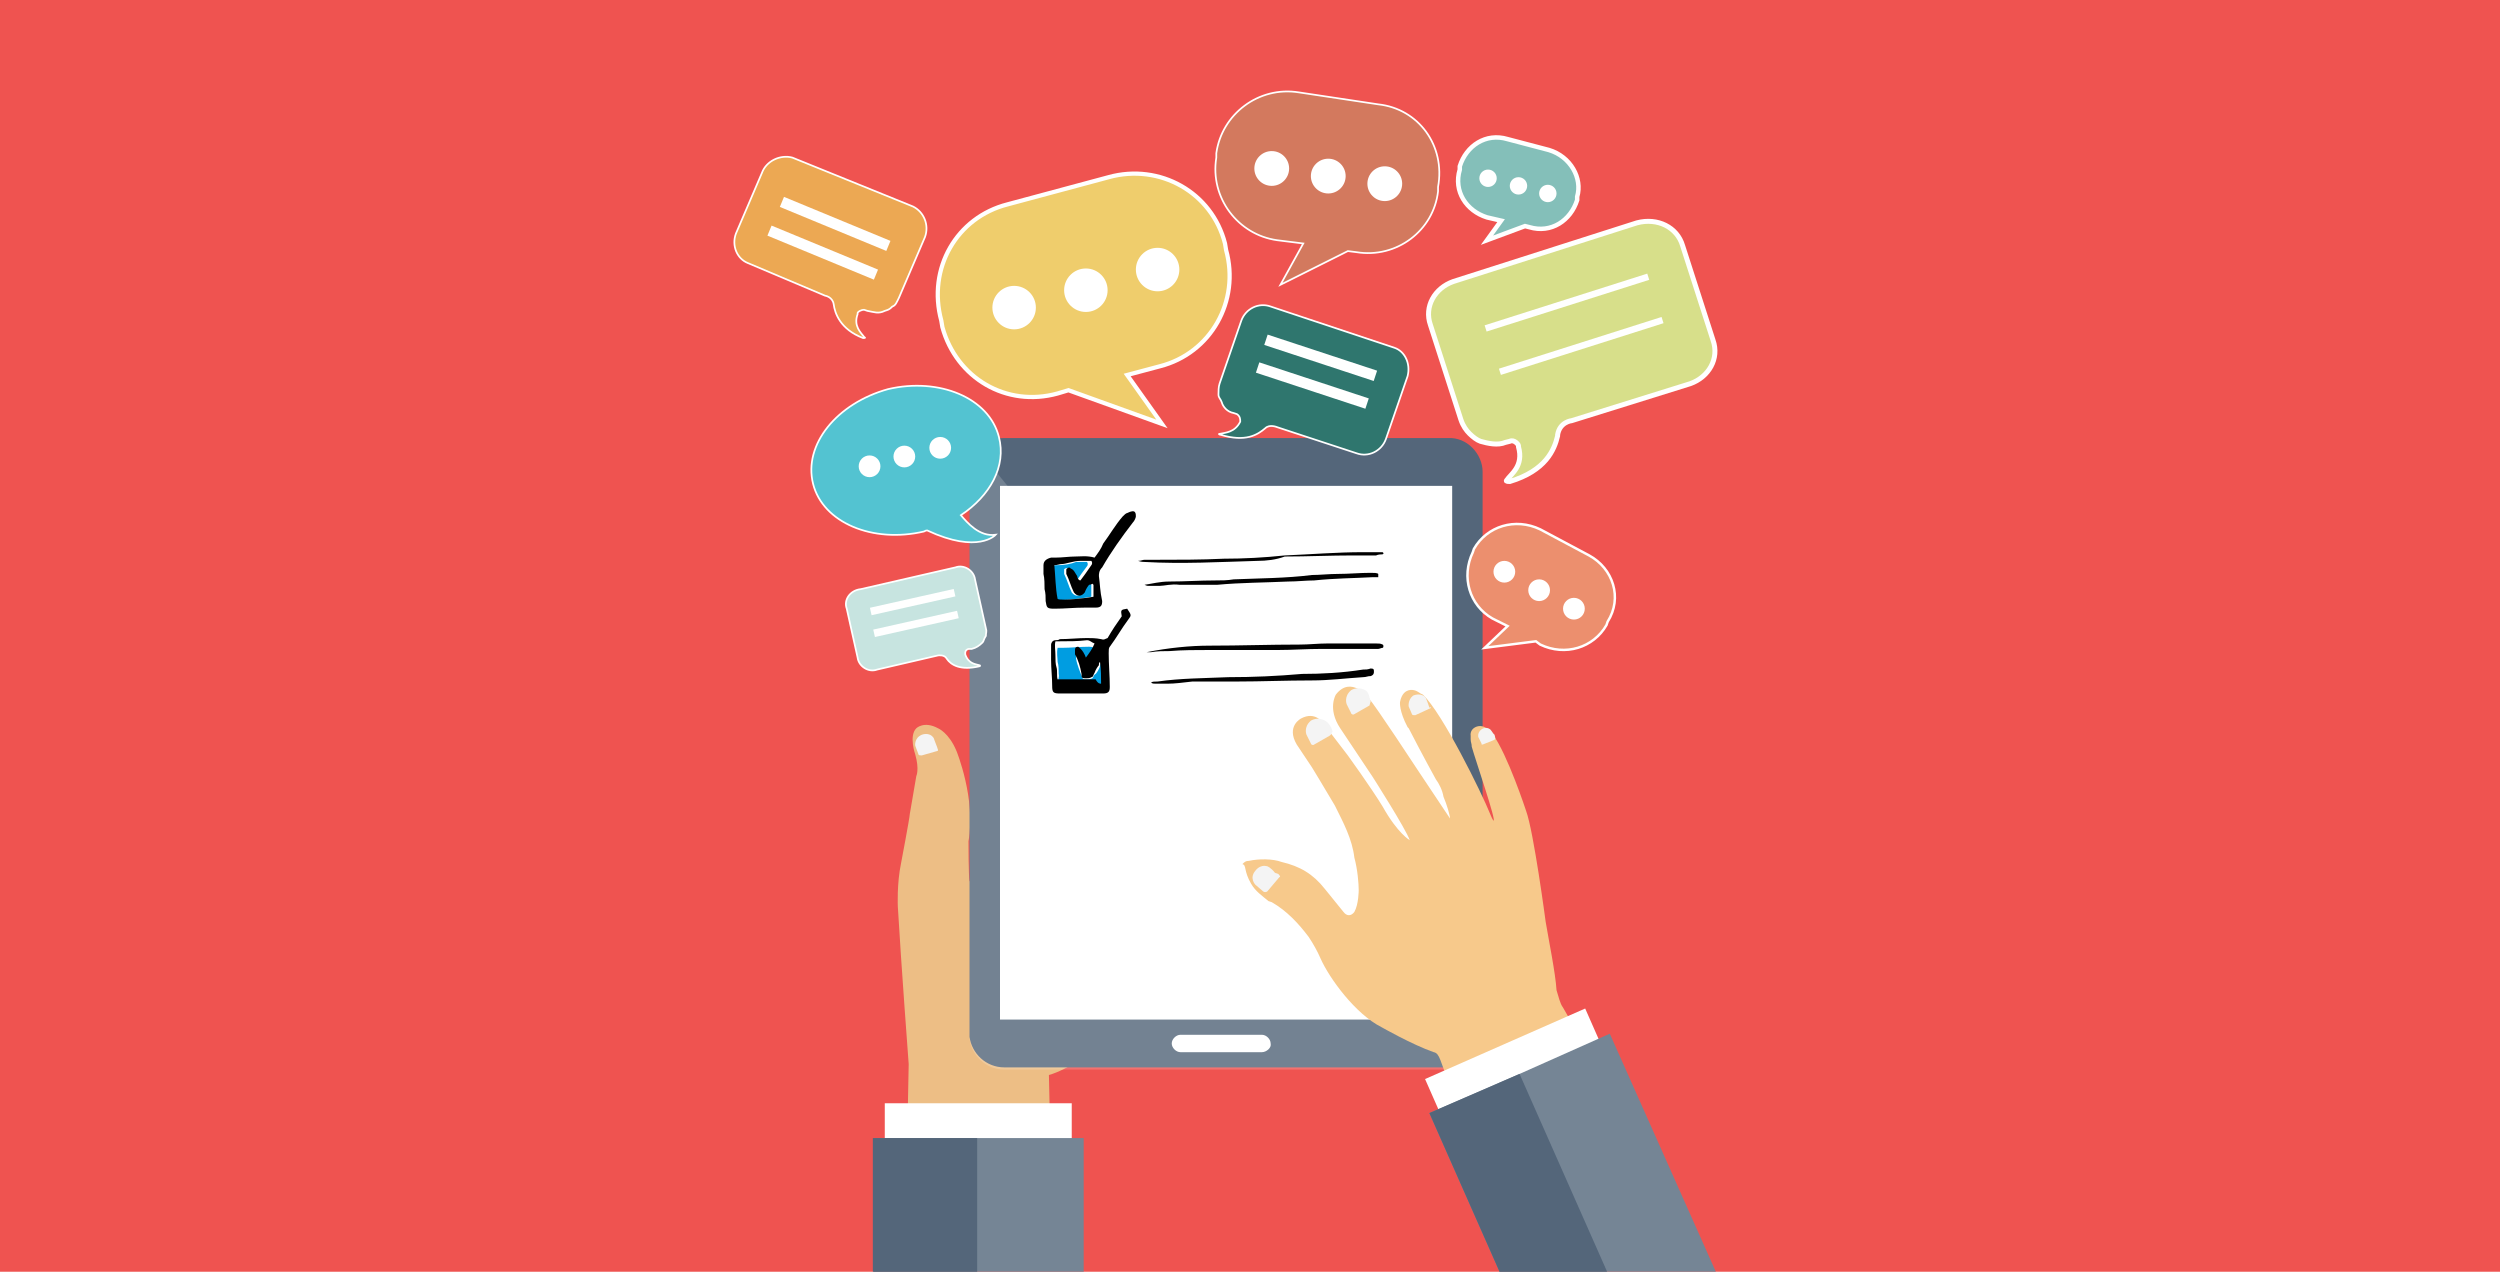 <?xml version="1.0" encoding="utf-8"?>
<!-- Generator: Adobe Illustrator 22.0.0, SVG Export Plug-In . SVG Version: 6.00 Build 0)  -->
<svg version="1.1" id="Layer_1" xmlns="http://www.w3.org/2000/svg" xmlns:xlink="http://www.w3.org/1999/xlink" x="0px" y="0px"
	 viewBox="0 0 230 117" style="enable-background:new 0 0 230 117;" xml:space="preserve">
<style type="text/css">
	.st0{fill:#EF5350;}
	.st1{fill:#84BFB9;stroke:#FFFFFF;stroke-width:0.412;stroke-miterlimit:10;}
	.st2{fill:#FFFFFF;}
	.st3{fill:#EDBE85;}
	.st4{fill:#758595;}
	.st5{fill:#54667A;}
	.st6{opacity:0.18;fill:#FFFFFF;enable-background:new    ;}
	.st7{fill:#F4F4F4;}
	.st8{fill:#D3795E;stroke:#FFFFFF;stroke-width:0.16;stroke-miterlimit:10;}
	.st9{fill:#EC8F6E;stroke:#FFFFFF;stroke-width:0.229;stroke-miterlimit:10;}
	.st10{fill:#EFCD6C;stroke:#FFFFFF;stroke-width:0.389;stroke-miterlimit:10;}
	.st11{fill:#53C3D1;stroke:#FFFFFF;stroke-width:0.16;stroke-miterlimit:10;}
	.st12{fill:#2F766E;stroke:#FFFFFF;stroke-width:0.16;stroke-miterlimit:10;}
	.st13{fill:#ECA853;stroke:#FFFFFF;stroke-width:0.16;stroke-miterlimit:10;}
	.st14{fill:#C7E4E0;stroke:#FFFFFF;stroke-width:0.16;stroke-miterlimit:10;}
	.st15{fill:#D7DF8A;stroke:#FFFFFF;stroke-width:0.458;stroke-miterlimit:10;}
	.st16{fill:#F7C98B;}
	.st17{fill:#009DE1;}
</style>
<g id="Background">
	<rect class="st0" width="230" height="117"/>
</g>
<g id="Layer_2_1_">
	<path class="st1" d="M142.5,13.8l-3.8-1c-2-0.6-3.8,0.6-4.4,2.5v0.3c-0.6,2,0.6,3.8,2.5,4.4l1.3,0.3l-1.3,1.8l3.5-1.3l0.4,0.1
		c2,0.6,3.8-0.6,4.4-2.5v-0.3C145.6,16.4,144.5,14.4,142.5,13.8z"/>
	<circle class="st2" cx="136.9" cy="16.4" r="0.8"/>
	<circle class="st2" cx="139.7" cy="17.1" r="0.8"/>
	<circle class="st2" cx="142.4" cy="17.8" r="0.8"/>
	<path class="st3" d="M83.5,103l0.1-5.1c0,0-0.7-9.3-1-14.5c0,0-0.1-2.1,0.3-4c0,0,0.8-4.2,0.8-4.5c0,0,0.4-2.3,0.6-3.5
		c0,0,0.3-0.6-0.1-2c0,0-0.6-1.7,0.1-2.4c0,0,0.7-0.7,2,0c0,0,1,0.4,1.7,2.1c0,0,1.8,4.4,1.1,8.3c0,0,0,3.2,0.1,3.7l15.1-22.3
		c0,0,1.1-1.1,2.5-0.4c0,0,1.3,0.4,1.3,2.1c0,0,0.1,0.6-1.1,2.3L96.6,78.6l8.9,13.1c0,0-1.1,2.4-4.8,4.9c0,0-2.4,1.8-4.2,2.3
		l0.1,4.5L83.5,103z"/>
	<rect x="81.4" y="101.5" class="st2" width="17.2" height="3.4"/>
	<rect x="80.4" y="104.7" class="st4" width="19.3" height="12.4"/>
	<rect x="80.3" y="104.7" class="st5" width="9.6" height="12.4"/>
	<path class="st5" d="M136.4,43.4v51.5c0,0.8-0.3,1.7-0.8,2.3l0,0c-0.6,0.7-1.4,1-2.4,1H92.4c-1.7,0-3-1.3-3.2-2.8
		c0-0.1,0-0.1,0-0.3V43.3c0-0.1,0-0.1,0-0.3c0.1-0.7,0.4-1.3,0.8-1.7l0,0c0.6-0.7,1.4-1,2.4-1h40.8C135,40.2,136.4,41.8,136.4,43.4z
		"/>
	<rect x="92" y="44.7" class="st2" width="41.6" height="49.1"/>
	<path class="st6" d="M135.6,97.3L135.6,97.3c-0.6,0.7-1.4,1.1-2.4,1.1H92.4c-1.7,0-3-1.3-3.2-2.8c0-0.1,0-0.1,0-0.3V43.2
		c0-0.7,0.4-1.3,0.8-1.8l0,0L135.6,97.3z"/>
	<path class="st2" d="M116.1,96.8h-7.5c-0.4,0-0.8-0.4-0.8-0.8l0,0c0-0.4,0.4-0.8,0.8-0.8h7.5c0.4,0,0.8,0.4,0.8,0.8l0,0
		C117,96.4,116.5,96.8,116.1,96.8z"/>
	<path class="st7" d="M86.2,69.1l-1.4,0.4c-0.1,0-0.3,0-0.3-0.1l-0.3-0.8c0,0-0.1-0.7,0.6-1c0,0,0.7-0.3,1.1,0.3
		c0,0,0.1,0.3,0.3,0.8l0.1,0.3C86.3,69,86.3,69.1,86.2,69.1z"/>
	<path class="st8" d="M126.8,9.6l-7.3-1.1c-3.7-0.6-7.1,2-7.6,5.6v0.4c-0.6,3.7,2,7.1,5.6,7.6l2.4,0.3l-2.1,3.8l6.2-3.1l0.8,0.1
		c3.7,0.6,7.1-2,7.5-5.6v-0.4C133,13.4,130.5,10,126.8,9.6z"/>
	<circle class="st2" cx="117" cy="15.5" r="1.6"/>
	<circle class="st2" cx="122.2" cy="16.2" r="1.6"/>
	<circle class="st2" cx="127.4" cy="16.9" r="1.6"/>
	<path class="st9" d="M146.2,51.1l-4.5-2.4c-2.3-1.1-4.9-0.3-6.1,1.8l-0.1,0.3c-1.1,2.3-0.3,4.9,1.8,6.1l1.4,0.7l-2.1,2l4.7-0.6
		l0.4,0.3c2.3,1.1,4.9,0.3,6.1-1.8l0.1-0.3C149.3,55,148.4,52.3,146.2,51.1z"/>
	<circle class="st2" cx="138.4" cy="52.6" r="1"/>
	<circle class="st2" cx="141.6" cy="54.3" r="1"/>
	<circle class="st2" cx="144.8" cy="56" r="1"/>
	<path class="st10" d="M92.7,18.8l9.3-2.5c4.7-1.3,9.5,1.4,10.7,6.1l0.1,0.6c1.3,4.7-1.4,9.5-6.1,10.7l-3,0.8l3.2,4.5l-8.6-3.1
		l-1,0.3c-4.7,1.3-9.3-1.4-10.6-6.1l-0.1-0.6C85.3,24.7,88,20,92.7,18.8z"/>
	<circle class="st2" cx="106.5" cy="24.8" r="2"/>
	<circle class="st2" cx="99.9" cy="26.7" r="2"/>
	<circle class="st2" cx="93.3" cy="28.3" r="2"/>
	<path class="st11" d="M81.7,35.8c4.7-1.1,9.3,0.8,10.2,4.4c0.7,2.7-0.8,5.4-3.5,7.2c0.6,0.7,1.7,2,3.2,1.8c0,0-1.6,1.8-6.3-0.4
		c-0.1,0-0.1,0-0.3,0.1c-4.7,1.1-9.3-0.8-10.2-4.4C73.9,40.9,77,37.1,81.7,35.8z"/>
	<circle class="st2" cx="86.5" cy="41.2" r="1"/>
	<circle class="st2" cx="83.2" cy="42" r="1"/>
	<circle class="st2" cx="80" cy="42.9" r="1"/>
	<path class="st12" d="M129.5,34.6l-2,5.8c-0.4,1.1-1.6,1.7-2.7,1.3l-7.3-2.4c0,0-0.7-0.3-1.1,0.1l0,0c-0.7,0.6-1.8,1.3-4.1,0.6
		c-0.1,0-0.3-0.1,0-0.1c0.4-0.1,1.3-0.1,1.8-1.1v-0.1c0-0.1,0-0.4-0.3-0.6c-0.3-0.1-0.3-0.1-0.3-0.1c-0.6-0.1-1-0.6-1.1-1
		c-0.1-0.3-0.3-0.4-0.3-0.7c0-0.3,0-0.7,0.1-1l2-5.8c0.4-1.1,1.6-1.7,2.7-1.3l11.4,3.8C129.2,32.3,129.8,33.4,129.5,34.6z"/>
	<rect x="121" y="27.6" transform="matrix(0.313 -0.95 0.95 0.313 52.218 138.045)" class="st2" width="1" height="10.6"/>
	
		<rect x="120.2" y="30.2" transform="matrix(0.313 -0.95 0.95 0.313 49.232 139.024)" class="st2" width="1" height="10.6"/>
	<path class="st13" d="M70.1,15.9l-2.4,5.6c-0.4,1.1,0.1,2.3,1.1,2.7l7.1,3c0,0,0.7,0.1,0.8,0.8l0,0c0.1,0.8,0.6,2.3,2.7,3.1
		c0.1,0,0.3,0,0.1-0.1c-0.3-0.4-1-1-0.6-2.1v-0.1c0-0.1,0.3-0.3,0.6-0.3c0.3,0.1,0.3,0.1,0.3,0.1c0.6,0.1,1,0.3,1.6,0
		c0.3-0.1,0.4-0.1,0.7-0.4c0.3-0.1,0.4-0.4,0.6-0.8l2.4-5.6c0.4-1.1-0.1-2.3-1.1-2.8l-11.1-4.5C71.8,14.2,70.5,14.8,70.1,15.9z"/>
	<rect x="76.3" y="15.3" transform="matrix(0.382 -0.924 0.924 0.382 28.462 83.693)" class="st2" width="1" height="10.6"/>
	<rect x="75.1" y="17.9" transform="matrix(0.382 -0.924 0.924 0.382 25.375 84.233)" class="st2" width="1" height="10.6"/>
	<path class="st14" d="M77.9,56l1,4.5c0.1,0.8,1,1.4,1.8,1.1l5.6-1.3c0,0,0.6-0.1,0.8,0.3l0,0c0.4,0.6,1.3,1.1,3,0.7
		c0.1,0,0.1-0.1,0-0.1c-0.3-0.1-1-0.1-1.3-1c0,0,0,0,0-0.1s0-0.3,0.3-0.4c0.3,0,0.3,0,0.3,0c0.4-0.1,0.7-0.3,1-0.6
		c0.1-0.1,0.1-0.3,0.3-0.6c0-0.3,0.1-0.4,0-0.7l-1-4.5c-0.1-0.8-1-1.4-1.8-1.1l-8.7,2C78.2,54.3,77.6,55.2,77.9,56z"/>
	<rect x="80" y="55" transform="matrix(0.976 -0.219 0.219 0.976 -10.093 19.755)" class="st2" width="7.9" height="0.7"/>
	<rect x="80.3" y="57" transform="matrix(0.976 -0.219 0.219 0.976 -10.517 19.876)" class="st2" width="7.9" height="0.7"/>
	<path class="st15" d="M154.8,22.6l2.8,8.7c0.6,1.7-0.4,3.4-2.1,4l-10.9,3.4c0,0-1.1,0.1-1.3,1.3c0,0,0,0,0,0.1
		c-0.3,1.3-1.1,3.2-4.4,4.2c-0.1,0-0.4,0-0.3-0.1c0.4-0.6,1.6-1.3,1.1-3.1v-0.1c0-0.1-0.4-0.6-0.8-0.4c-0.4,0.1-0.4,0.1-0.4,0.1
		c-0.7,0.3-1.6,0.1-2.3-0.1c-0.3-0.1-0.7-0.4-1-0.7c-0.3-0.3-0.6-0.7-0.8-1.3l-2.8-8.7c-0.6-1.7,0.4-3.4,2.1-4l16.9-5.4
		C152.5,20,154.3,20.9,154.8,22.6z"/>
	
		<rect x="136.3" y="27.5" transform="matrix(0.953 -0.303 0.303 0.953 -1.641 45.021)" class="st2" width="15.7" height="0.6"/>
	
		<rect x="137.6" y="31.5" transform="matrix(0.953 -0.303 0.303 0.953 -2.777 45.592)" class="st2" width="15.7" height="0.6"/>
	<path class="st16" d="M115.1,81.3c0.4,0.7,1,1.1,1.6,1.6L117,83c1.4,0.8,2.5,2,3.4,3.2l0,0c0.4,0.6,0.8,1.3,1.1,2
		c0.8,1.8,3.2,5.1,5.6,6.3c0,0,2.8,1.6,4.8,2.3c0.6,0.1,0.6,1,1.4,2.7l0.6,1.1l11.4-5.2l-0.7-1.3l-0.8-1.4c-0.3-0.4-0.4-1-0.6-1.6
		c-0.1-1.6-0.7-4.5-1-6.3c0,0-1.1-8.3-1.8-10.2c0,0-1.7-5.2-3.1-7.1c-0.1-0.3-0.4-0.4-0.7-0.6l0,0c-0.6-0.3-1.4,0.1-1.3,0.8
		c0,0.1,0,0.1,0,0.3c0,0.3,0.1,0.4,0.1,0.7c0.4,1.4,2.3,6.9,2,6.8c0,0-0.1-0.1-0.3-0.6c-0.8-2-4.4-9.3-6.2-11
		c-0.3-0.1-0.4-0.3-0.8-0.4c-0.4-0.1-1.1,0-1.3,1.1c0,0-0.1,0.8,0.7,2.3l0.1,0.1c0.3,0.6,1.4,2.7,2.5,4.7c0.3,0.4,0.6,1,0.7,1.6
		c0.3,0.7,0.6,1.7,0.6,2l-3-4.5c0,0-3.8-5.8-4.5-6.6c0,0-1.6-2.1-3-0.3c0,0-0.8,1.3,0.4,3.1l3,4.5c0,0,3,4.7,3.4,5.8
		c0,0-1.1-0.6-2.5-3.1c-1.1-1.8-3.2-4.7-3.2-4.7l-2.3-3c0,0-0.7-1.1-2-0.4c0,0-1.4,0.7-0.4,2.4l1.4,2.1c0,0,1.1,1.8,2.1,3.5
		c0.8,1.6,1.6,3.1,1.8,4.8c0.3,1.1,0.4,2.4,0.4,3c0,0,0,1.3-0.4,2c-0.3,0.4-0.7,0.4-1,0l-1.7-2.1c-1.1-1.4-2.3-2.1-4-2.5
		c-0.8-0.3-2.1-0.3-3-0.1c-0.3,0-0.4,0.1-0.6,0.3C114.7,79.6,114.4,80.1,115.1,81.3z"/>
	<path class="st7" d="M137.4,68.1l-1,0.4c-0.1,0-0.1,0-0.1-0.1l-0.3-0.6c0,0-0.1-0.4,0.3-0.7c0,0,0.4-0.3,0.8,0c0,0,0.1,0.1,0.3,0.4
		l0.1,0.1C137.6,68,137.6,68,137.4,68.1z"/>
	<path class="st7" d="M131.5,65.2l-1.3,0.6c-0.1,0-0.3,0-0.3-0.1l-0.3-0.7c0,0-0.1-0.6,0.4-1c0,0,0.6-0.3,1.1,0.1
		c0,0,0.1,0.1,0.3,0.7l0.1,0.3C131.8,65,131.6,65.2,131.5,65.2z"/>
	<path class="st7" d="M126,64.9l-1.4,0.8c-0.1,0.1-0.3,0-0.3-0.1l-0.4-0.8c0,0-0.3-0.7,0.4-1.3c0,0,0.6-0.4,1.3,0
		c0,0,0.3,0.1,0.4,0.7l0.1,0.3C126.1,64.6,126,64.8,126,64.9z"/>
	<path class="st7" d="M122.3,67.7l-1.4,0.8c-0.1,0.1-0.3,0-0.3-0.1l-0.4-0.8c0,0-0.3-0.7,0.4-1.3c0,0,0.6-0.4,1.3,0
		c0,0,0.3,0.1,0.6,0.7l0.1,0.3C122.5,67.4,122.5,67.6,122.3,67.7z"/>
	<path class="st7" d="M117.7,80.7l-1.1,1.3c-0.1,0.1-0.3,0.1-0.4,0l-0.7-0.6c0,0-0.6-0.6,0-1.3c0,0,0.4-0.6,1.1-0.4
		c0,0,0.3,0.1,0.7,0.6l0.3,0.1C117.8,80.6,117.8,80.7,117.7,80.7z"/>
	<rect x="131.1" y="95.9" transform="matrix(0.915 -0.403 0.403 0.915 -27.499 64.356)" class="st2" width="16.1" height="3.2"/>
	<polygon class="st4" points="157.9,117.1 138,117.1 131.5,102.4 139.8,98.8 148.1,95.1 	"/>
	<polygon class="st5" points="147.9,117.1 138,117.1 131.5,102.4 131.5,102.4 139.8,98.8 	"/>
	<g>
		<path id="XMLID_453_" class="st17" d="M98.3,52.3c-0.1-0.1-0.4,0-0.4,0.1s0,0.3,0,0.4c0.3,0.6,0.4,1.1,0.7,1.7
			c0.3,0.4,0.7,0.4,1,0c0.1-0.1,0.3-0.4,0.4-0.7c0,0,0.1-0.1,0.3-0.1l0.1,0.1c0,0.4,0,0.8,0,1.1c-0.4,0.1-2.8,0.4-3.5,0.3
			c-0.1-1-0.1-2.1-0.3-3.1c0.3,0,0.4-0.1,0.6-0.1c0.7,0,1.3-0.1,1.8-0.3c0.3,0,0.7,0,1,0c0.1,0.1,0.1,0.3,0,0.4
			c-0.3,0.4-0.6,0.8-1,1.4c-0.3,0-0.3-0.3-0.3-0.4C98.8,52.8,98.6,52.5,98.3,52.3z"/>
		<path id="XMLID_452_" class="st17" d="M99.9,62.5c0.3,0,0.4,0,0.6-0.1c0.1-0.1,0.1-0.3,0.3-0.4c0.1-0.1,0.3-0.4,0.4-0.7
			c0,0,0-0.1,0.1-0.3c0.3,0.7,0.1,1.3,0.1,2c-0.1,0-0.3,0-0.4,0.1c-0.4,0-1,0-1.4,0s-1,0-1.4,0c-0.3,0-0.4,0-0.7,0
			c-0.3-0.4,0-0.8-0.1-1.1c0-0.4,0-0.8-0.1-1.1c0-0.4-0.1-0.8,0-1.3c0.1,0,0.3,0,0.4,0c0.8,0,1.7-0.1,2.5-0.1c0.3,0,0.6,0.1,0.7,0.3
			c-0.3,0.4-0.4,0.8-0.8,1.3c-0.3-0.4-0.4-0.8-0.7-1C99,60,99,60.1,99,60.2c0,0.1,0,0.3,0,0.4c0.1,0.6,0.4,1.3,0.6,1.8
			C99.6,62.4,99.6,62.5,99.9,62.5z"/>
		<path id="XMLID_356_" d="M106.7,53.9c-0.4,0-0.8,0-1.1,0c0,0-0.1,0-0.3-0.1c0.7-0.1,1.4-0.3,2.3-0.3c1.4,0,2.8-0.1,4.2-0.1
			c0.6,0,1.1,0,1.7-0.1c2.4-0.1,4.8-0.1,7.2-0.4c0.7,0,1.6-0.1,2.4-0.1c1,0,2-0.1,3-0.1c0.3,0,0.6,0,0.7,0.1c0,0,0,0.1,0,0.3h-0.1
			c-0.1,0-0.3,0-0.4,0c-1.8,0.1-3.5,0.1-5.4,0.3c-0.7,0-1.6,0.1-2.4,0.1c-2.1,0.1-4.4,0.1-6.5,0.3c-1.1,0-2.4,0-3.5,0
			C107.8,53.7,107.1,53.9,106.7,53.9z"/>
		<path id="XMLID_355_" d="M107.4,62.9c-0.4,0-0.7,0-1.1,0c-0.1,0-0.3,0-0.4-0.1c0.1-0.1,0.3-0.1,0.6-0.1c2.1-0.3,4.2-0.3,6.5-0.4
			c2.3,0,4.5-0.1,6.8-0.3c1.8,0,3.7-0.1,5.6-0.4c0.3,0,0.4,0,0.7-0.1c0.3,0,0.3,0.1,0.3,0.3c0,0.1,0,0.3-0.3,0.4
			c-0.3,0-0.4,0.1-0.7,0.1c-1.6,0.1-3.1,0.3-4.7,0.3c-2.4,0-4.7,0.1-6.9,0.1c-1.4,0-2.7,0-4.1,0C108.8,62.8,108.1,62.9,107.4,62.9z"
			/>
		<path id="XMLID_354_" d="M111.3,59.8c-1.3,0-2.5,0-3.7,0.1c-0.6,0-1.1,0-1.7,0.1c-0.1,0-0.3,0-0.4,0c2-0.4,4-0.6,5.8-0.6
			c2.8,0,5.5-0.1,8.3-0.1c0.8,0,1.7-0.1,2.5-0.1c1.6,0,3,0,4.5,0c0.3,0,0.4,0,0.6,0.1c0.1,0,0.1,0.3,0,0.3c-0.1,0-0.3,0.1-0.4,0.1
			c-0.3,0-0.4,0-0.7,0c-1.6,0-3,0-4.5,0c-1.4,0-2.7,0.1-4,0.1C115.5,59.8,113.4,59.8,111.3,59.8z"/>
		<path id="XMLID_353_" d="M115.7,51.6c-3.5,0.1-6.9,0.3-10.4,0.1c-0.1,0-0.3,0-0.6-0.1c0.3,0,0.4-0.1,0.6-0.1c0.3,0,0.6,0,1,0
			c2.1,0,4.2,0,6.3-0.1c1.8,0,3.7-0.1,5.6-0.3c2.4-0.1,4.8-0.3,7.2-0.3c0.4,0,0.7,0,1.1,0c0.3,0,0.4,0,0.7,0l0.1,0.1l-0.1,0.1
			c-0.1,0-0.4,0-0.6,0.1c-0.7,0-1.4,0-2.1,0c-2.1,0-4.2,0.1-6.3,0.1C117.4,51.5,116.5,51.6,115.7,51.6z"/>
		<path id="XMLID_350_" d="M104.4,47.1c0.1,0.1,0.1,0.3,0.1,0.4s-0.1,0.4-0.3,0.6c-1,1.3-2,2.7-2.8,4.1c-0.3,0.3-0.3,0.6-0.3,0.8
			c0.1,0.7,0.1,1.4,0.3,2.3c0,0.4-0.1,0.6-0.6,0.6c-0.3,0-0.7,0-1,0c-1,0-1.8,0.1-2.8,0.1c-0.7,0-0.7-0.1-0.8-0.7
			c0-0.4,0-0.7-0.1-1.1c0-0.4,0-1-0.1-1.4c0-0.3,0-0.6,0-0.8c0-0.4,0.3-0.6,0.7-0.7c0.1,0,0.3,0,0.4,0c0.6,0,1.3-0.1,1.8-0.1
			s1.1-0.1,1.8,0.1c0.3-0.4,0.6-0.8,0.8-1.3c0.6-0.8,1.1-1.7,1.8-2.5c0.1-0.1,0.3-0.3,0.4-0.3C104.1,47,104.3,47,104.4,47.1z
			 M100.6,54.9c0-0.4,0-0.8,0-1.1c0,0,0,0-0.1-0.1c0,0-0.1,0.1-0.3,0.1c-0.1,0.1-0.3,0.4-0.4,0.7c-0.3,0.4-0.7,0.4-1,0
			c-0.3-0.6-0.4-1.1-0.7-1.7c0-0.1,0-0.3,0-0.4s0.3-0.3,0.4-0.1c0.3,0.1,0.4,0.4,0.6,0.7c0,0.1,0.1,0.4,0.3,0.4
			c0.3-0.4,0.6-0.8,1-1.4c0.1-0.1,0.1-0.3,0-0.4c-0.3,0-0.6,0-1,0c-0.7,0-1.3,0.3-1.8,0.3c-0.1,0-0.4,0.1-0.6,0.1
			c0.1,1,0.1,2.1,0.3,3.1C97.6,55.3,100.2,55,100.6,54.9z"/>
		<path id="XMLID_342_" d="M103.7,56c0.4,0.6,0.4,0.6,0.1,1c-0.6,0.8-1.1,1.7-1.7,2.5c-0.1,0.1-0.1,0.3-0.1,0.6c0,1,0.1,2.1,0.1,3.1
			c0,0.4-0.1,0.6-0.6,0.6s-0.8,0-1.1,0c-0.6,0-1.3,0-1.8,0c-0.4,0-0.8,0-1.1,0c-0.6,0-0.7-0.1-0.7-0.7c0-0.8-0.1-1.6-0.1-2.4
			c0-0.4,0-0.8,0-1.1c0-0.1,0-0.1,0-0.3c0-0.1,0.1-0.4,0.4-0.4c0.1,0,0.3,0,0.4-0.1c0.8,0,1.7-0.1,2.5-0.1c0.4,0,0.8,0,1.3,0.1
			c0.3,0.1,0.3,0,0.6-0.1c0.4-0.7,0.8-1.3,1.3-2C103.1,56.1,103.1,56.1,103.7,56z M101.3,62.9c0-0.6,0-1.3-0.1-2
			c-0.1,0.1-0.1,0.1-0.1,0.3c-0.1,0.1-0.3,0.4-0.4,0.7c-0.1,0.1-0.1,0.4-0.3,0.4c-0.1,0.1-0.3,0.1-0.6,0.1c-0.3,0-0.3-0.1-0.3-0.4
			c-0.1-0.6-0.3-1.3-0.6-1.8c0-0.1,0-0.3,0-0.4s0-0.3,0.3-0.3c0.4,0.3,0.6,0.7,0.7,1c0.3-0.4,0.6-0.8,0.8-1.3
			c-0.3-0.1-0.4-0.3-0.7-0.3c-0.8,0.1-1.7,0.1-2.5,0.1c-0.1,0-0.3,0-0.4,0c-0.1,0.4,0,0.8,0,1.3c0,0.4,0,0.8,0.1,1.1
			c0.1,0.3,0,0.8,0.1,1.1c0.3,0,0.4,0,0.7,0c0.4,0,0.8,0,1.4,0c0.4,0,1,0,1.4,0C101,62.9,101.2,62.9,101.3,62.9z"/>
	</g>
</g>
</svg>
